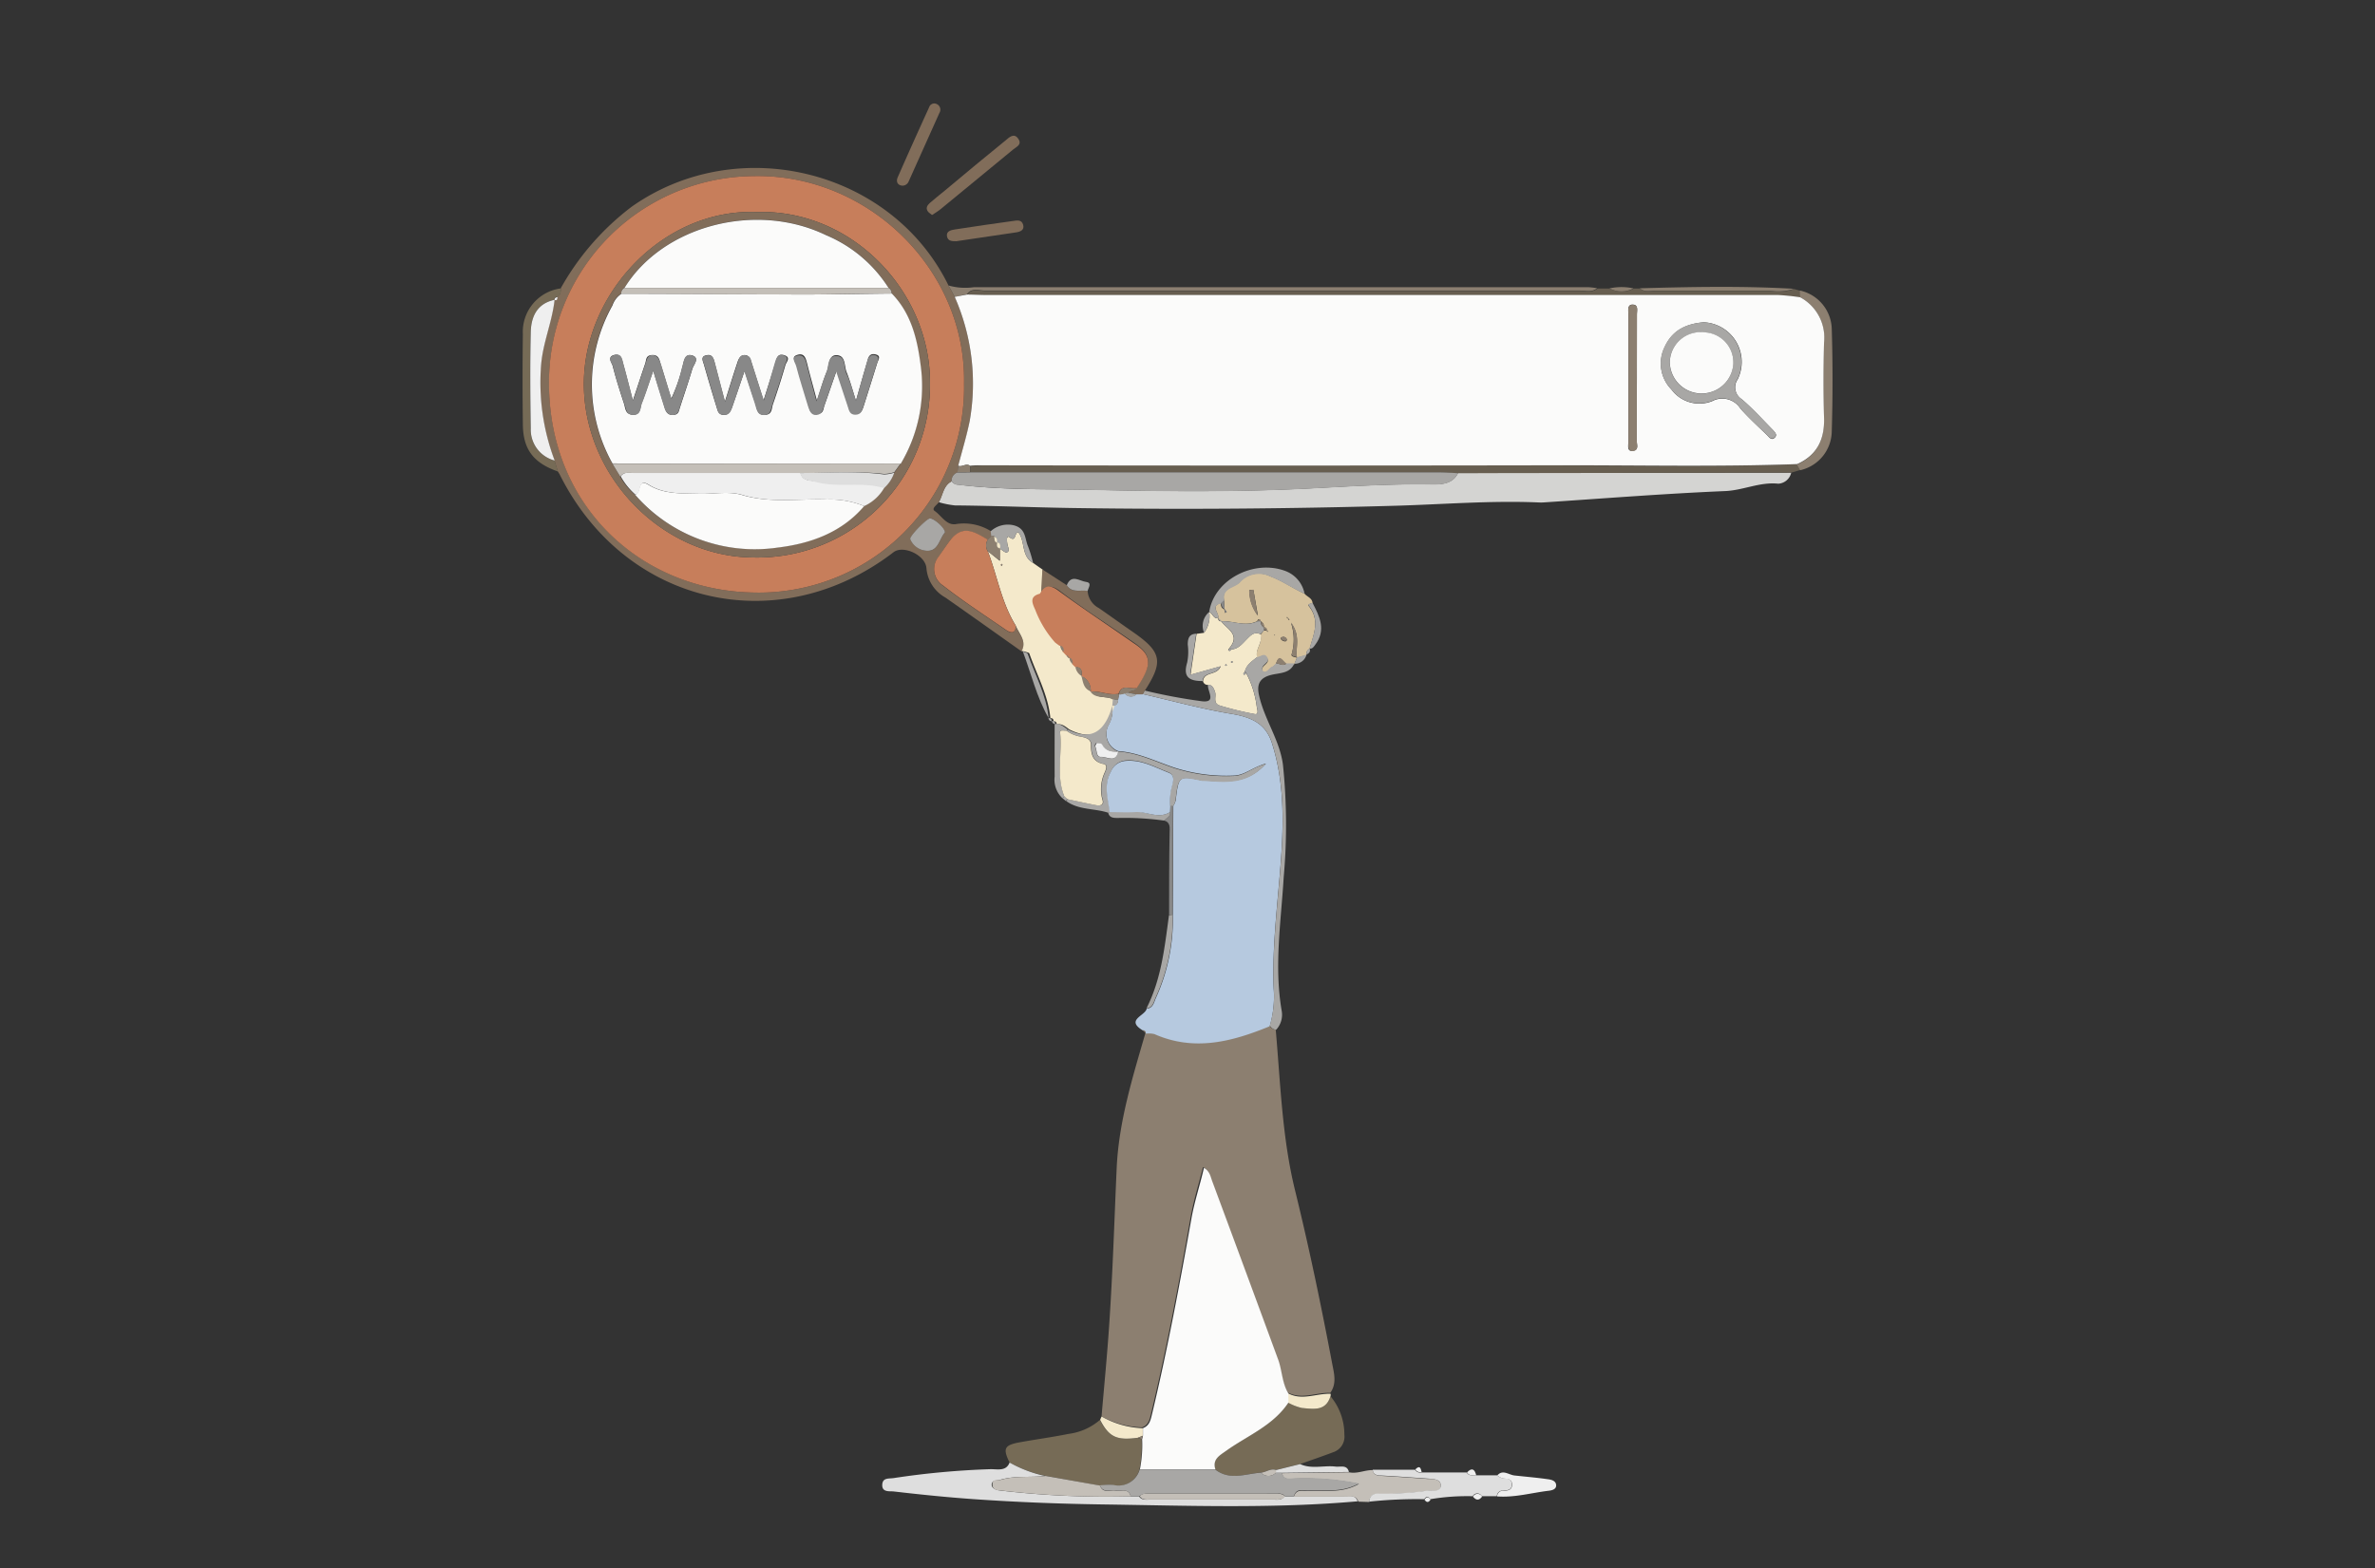 <svg xmlns="http://www.w3.org/2000/svg" id="Layer_1" data-name="Layer 1" viewBox="0 0 279.94 184.9"><rect x="0" y="0" width="279.94" height="184.9" fill="#333333" stroke="none"/><defs><style>.cls-1{fill:#8c7f70;}.cls-2{fill:#b6c9df;}.cls-3{fill:#d4d4d2;}.cls-4{fill:#816d5a;}.cls-5{fill:#f4e9cb;}.cls-6{fill:#766b56;}.cls-7{fill:#dedede;}.cls-8{fill:#d6c29d;}.cls-9{fill:#675e50;}.cls-10{fill:#a8a7a5;}.cls-11{fill:#c4bfb8;}.cls-12{fill:#efefef;}.cls-13{fill:#888;}.cls-14{fill:#fbfbfa;}.cls-15{fill:#c77e5b;}</style></defs><title>search 01</title><path class="cls-1" d="M129.84,167c.31-3.64.67-7.28.91-10.93.41-6.1.6-12.2.87-18.3.24-5.48,1.87-10.73,3.4-16a3,3,0,0,1,1,.05c4.7,2.12,9.17.9,13.6-.92a.94.94,0,0,0,.75.5c.56,6.38.76,12.81,2.29,19,1.67,6.8,3.09,13.64,4.39,20.51.22,1.11.51,2.27-.26,3.32-1.66-.08-3.32.83-5-.05-.73-1.19-.73-2.61-1.21-3.88q-3.89-10.53-7.78-21.05c-.2-.55-.26-1.24-1-1.65-.52,2.05-1.13,4-1.48,6-1.37,7.71-2.81,15.41-4.63,23-.17.71-.29,1.4-1.08,1.69A10.56,10.56,0,0,1,129.84,167Z"></path><path class="cls-2" d="M149.66,121c-4.43,1.82-8.9,3-13.6.92a3,3,0,0,0-1-.05h0c0-.26-.16-.33-.36-.38-2.07-1.25.27-1.71.46-2.56.76-.07.85-.75,1.08-1.26a22.24,22.24,0,0,0,2-9.78L138.3,95a2.13,2.13,0,0,0,.28-.62c.35-2.93.35-2.94,3.13-2.36a.48.48,0,0,0,.17,0c2.48.09,5.06.55,7.34-2-1.61.46-2.53,1.4-3.81,1.42a20,20,0,0,1-6.82-.88c-2.24-.73-4.37-1.84-6.78-2h0a2.21,2.21,0,0,1-1.11-3.16,3.58,3.58,0,0,0,.4-2.22h0c.52,0,.68-.28.7-.73,0-.19.08-.39.11-.58l.65-.14a.94.94,0,0,0,1.42.1h.7c3.53.81,7,1.77,10.6,2.36,2.39.41,3.94,1.23,4.64,3.42,1.4,4.38,1.4,8.9,1.09,13.39-.36,5.2-1.09,10.38-.88,15.59A12.25,12.25,0,0,1,149.66,121Z"></path><path class="cls-3" d="M211.13,55.73a1.66,1.66,0,0,1-1.52,1.3c-2.18-.23-4.13.78-6.27.87-7.15.3-14.3.87-21.44,1.34a4.87,4.87,0,0,1-.54,0c-5.64-.24-11.28.23-16.92.39q-18.9.54-37.81.27c-4.69-.07-9.38-.27-14.07-.31a10.76,10.76,0,0,1-1.91-.38c.49-.84.51-1.95,1.52-2.47a.92.92,0,0,0,.75.4c5.25.66,10.54.5,15.81.61,8.43.18,16.87.27,25.31-.15,4.91-.25,9.84-.58,14.77-.49,1.14,0,2.41-.05,3.05-1.34Z"></path><path class="cls-4" d="M112.17,56.76c-1,.52-1,1.63-1.52,2.47-.23.31-.87.71-.5,1,.84.57,1.44,1.81,2.61,1.55a6,6,0,0,1,4.06.86l.06.57c-.14.15-.29.3-.44.44-1.39-.79-2.8-1.81-4.26-.15-.57.66-1,1.43-1.54,2.14a2.33,2.33,0,0,0,.55,3.45c2.37,1.84,4.89,3.49,7.36,5.19.56.39,1.12.53,1.17-.47.4,1,1.32,1.79.71,3-3-2.12-6-4.26-9-6.36A4.36,4.36,0,0,1,109.2,67c-.11-1.56-2.74-2.77-3.88-1.89C91.76,75.51,73.7,71.35,66,56c-.08-.16-.18-.3-.27-.45l-.39-1.29a26,26,0,0,1-1.57-11.36c.22-2.61,1.3-5,1.58-7.59l0,0c.35.11.33-.15.36-.35.41-.22.37-.62.4-1a31,31,0,0,1,8.35-9.59C87,15.53,105.12,20,111.8,33.66c.25.44.49.89.73,1.34a25.36,25.36,0,0,1,1.77,14.61c-.33,1.79-.9,3.54-1.36,5.3l-.06.79A1,1,0,0,0,112.17,56.76Zm1.46-11.55c.27-13.29-11.2-24.72-24.79-24.45A24.3,24.3,0,0,0,64.72,45.34c.07,14.47,11,24.25,24,24.52A24.2,24.2,0,0,0,113.63,45.21Zm-2.25,17.57c0-.48-1.21-1.62-1.73-1.66-.36,0-2.47,2.1-2.34,2.45a2.21,2.21,0,0,0,2.09,1.37C110.62,64.92,110.74,63.48,111.38,62.78Z"></path><path class="cls-5" d="M120.43,76.75c.61-1.19-.31-2-.71-3-1.68-2.71-2.17-5.86-3.29-8.78l1.41,1.15V64.68c.28.16.65.52.84.45.4-.17.13-.59.07-.92-.15-.87,0-1,.2-.9.87.73.58-.62,1.1-.54.81,1.07.3,2.81,1.72,3.6l.58.41.56.39,0,0c0,1-.09,1.92-.14,2.88-1.26.32-.91,1.1-.55,1.89a12.4,12.4,0,0,0,2.34,3.86l.48.35h0a.77.77,0,0,0,.39.71h0l.37.38,0,0c0,.21.13.37.38.37h0a.76.76,0,0,0,.39.72l0,0,.38.38h0a1.5,1.5,0,0,0,.72,1.07h0c.19.7.23,1.5,1.09,1.8l0,0c.67.91,1.85.4,2.65.95l-.07.73h0c-.79,2.77-2.24,4.27-5.27,2.76-.46-.31-.88-.75-1.52-.61h0c0-.26-.11-.38-.37-.37h0c0-.25-.1-.38-.37-.37h0c-.26-2.71-1.59-5.08-2.47-7.59,0-.14-.37-.18-.57-.27ZM118.17,66.6l-.09-.12s-.1.07-.1.11,0,.08.08.13Z"></path><path class="cls-6" d="M156.82,164.62a7,7,0,0,1,1.64,4.54,1.93,1.93,0,0,1-1.34,2.07c-1.27.48-2.55.92-3.83,1.37l-2.87.71c-.66-.23-1.18.26-1.79.31-1.82.13-3.69,1-5.4-.38-.39-1.21.53-1.65,1.29-2.2,2.51-1.79,5.51-2.95,7.31-5.66a6.37,6.37,0,0,0,1.64.63C154.79,166.12,156.27,166.42,156.82,164.62Z"></path><path class="cls-6" d="M119,172.44c-.81-1.64-.63-2.05,1.15-2.38s3.88-.61,5.8-1a7,7,0,0,0,3.69-1.64c1.06,2,2,2.45,4.47,2.1l.45.18a14.7,14.7,0,0,1-.26,3.56,2.58,2.58,0,0,1-3.12,1.84,8.21,8.21,0,0,0-1.56.06L123.21,174A14.89,14.89,0,0,1,119,172.44Z"></path><path class="cls-7" d="M119,172.44a14.89,14.89,0,0,0,4.18,1.58c-1.76.21-3.54-.06-5.28.45-.39.11-.89,0-1,.47s.45.75.94.79a106.54,106.54,0,0,0,15.36.69h1.05c.32.49.83.39,1.29.39h14.56c.46,0,1,.1,1.28-.39h1.06c2,0,4,0,5.95,0,.59,0,1.33-.26,1.64.59-10,.88-19.94.51-29.9.37-5.14-.07-10.29-.27-15.43-.63-3.12-.22-6.23-.54-9.34-.9-.45-.06-1.39.14-1.37-.76s.77-.73,1.35-.82a95.69,95.69,0,0,1,11.46-1.05C117.69,173.23,118.6,173.46,119,172.44Z"></path><path class="cls-8" d="M153.77,70c.31.38.92.51.94,1.14-.21,0-.61.12-.45.31,1.37,1.68.58,3.37.09,5.07h0a.64.64,0,0,0-.36.72h0l-1.12.32c-.2-1.22.47-2.56-.7-4.11a6.26,6.26,0,0,1,.09,3.65c-.15.36.37.34.61.46l-.32.76h0l-.92,0c-.42-.18-.85-1.31-1.24,0h0l-.38.36c-.45.07-.67.89-1.2.52-.35-.8,1.09-.91.47-1.69-.34-.43-.74,0-1.12.06-.26-1,.71-1.75.39-2.71l.42-.52a1.27,1.27,0,0,0,.34,0s0,.1.08.13.07,0,.11,0l-.2-.13a.34.34,0,0,0-.35-.37h0a.66.66,0,0,0-.37-.73h0c-.14-.37-.27-.27-.4,0-1.42.7-2.84-.07-4.26,0h0l-.35-.35h0c.21-.58-1-1.44.34-1.8,0,.29,0,.59.38.74l.12.44.18-.12-.27-.35-.05-1.05c-.31-1.48,1.2-1.46,1.83-2.12a3,3,0,0,1,3.62-.69C151.17,68.48,152.39,69.36,153.77,70Zm-1.94,2.92-.15-.17s0,.08,0,.1a.4.4,0,0,0,.13.07.39.39,0,0,0,.07.16s.08,0,.12,0Zm-4.09-3.35-.47,0a4.87,4.87,0,0,0,1,3Zm3.51,5.54c-.2,0-.4.1-.23.3a.65.65,0,0,0,.43.21.19.19,0,0,0,.18-.31C151.55,75.14,151.36,75.11,151.25,75.06Zm-.95-.21-.1-.06,0,.09Z"></path><path class="cls-9" d="M211.13,55.73l-39.27.06c-.77,0-1.53-.1-2.3-.1H114.35c0-.26,0-.51,0-.76.47,0,1-.06,1.42-.06q33.93,0,67.87,0c9.4,0,18.81.2,28.21-.14l.38.67Z"></path><path class="cls-1" d="M112.53,35c-.24-.45-.48-.9-.73-1.34a7.25,7.25,0,0,0,3,.2h72.4a9.38,9.38,0,0,1,1.05.12c-.63.53-1.37.28-2.06.28l-70.08,0c-.71,0-1.56-.37-2.14.43Z"></path><path class="cls-5" d="M148.57,74.77c.32,1-.65,1.75-.39,2.71-.59.48-1.27.89-1.45,1.73-.13.1-.28.21-.06.36a2.26,2.26,0,0,0,.22-.2,11.52,11.52,0,0,1,1.25,4c.08.32.23.91-.23.83a39,39,0,0,1-4.11-1c-.91-.26-.38-1.11-.6-1.66-.15-.39-.29-.79-.81-.79a.55.55,0,0,1-.59-.44c.12-1.18,1.65-.62,2.08-1.75l-3.55,1c.25-1.74.48-3.29.71-4.83l.88-.12a3.26,3.26,0,0,0,.61-2.45h0c.42.16.48.82,1.06.74h0a.31.31,0,0,0,.35.35h0c.7.93,2.27,1.57,1,3.12-.06.09-.19.23-.17.26.14.21.27.09.37-.06.83-.06,1.29-.68,1.81-1.2S147.84,74.44,148.57,74.77Zm-3.25,3.28s-.07-.1-.11-.1-.08.06-.12.09.07.09.11.1S145.28,78.08,145.32,78.05Zm-.82.47.12-.1s-.07-.09-.11-.1-.08.06-.12.09Z"></path><path class="cls-10" d="M142.39,80.73c.52,0,.66.4.81.79.22.55-.31,1.4.6,1.66a39,39,0,0,0,4.11,1c.46.08.31-.51.23-.83a11.52,11.52,0,0,0-1.25-4c0-.06-.11-.11-.17-.17.19-.83.87-1.24,1.46-1.72.38,0,.78-.49,1.12-.06.62.78-.82.89-.47,1.69.53.37.75-.45,1.2-.52l.38-.36h0c.41,0,.83.39,1.24,0l.92,0c-.51,1.2-1.67,1.11-2.67,1.35-1.31.31-1.82,1-1.5,2.41.62,2.85,2.43,5.25,2.82,8.19a69,69,0,0,1,.09,13.25c-.31,5.22-1.15,10.49-.24,15.75a2.6,2.6,0,0,1-.65,2.25.94.94,0,0,1-.75-.5,12.25,12.25,0,0,0,.47-4.32c-.21-5.21.52-10.39.88-15.59.31-4.49.31-9-1.09-13.39-.7-2.19-2.25-3-4.64-3.42-3.56-.59-7.07-1.55-10.6-2.36l.24-.41a65.46,65.46,0,0,0,6.74,1.26C143.47,82.88,142.26,81.45,142.39,80.73Z"></path><path class="cls-9" d="M114,34.73c.58-.8,1.43-.43,2.14-.43l70.08,0c.69,0,1.43.25,2.06-.28h1.46a3,3,0,0,0,2.83,0h.74c.56.5,1.24.28,1.87.28,4.51,0,9,0,13.52,0a5.75,5.75,0,0,0,2.79-.22l.68.2.05.8a26.12,26.12,0,0,0-2.65-.26H116.29C115.51,34.78,114.74,34.75,114,34.73Z"></path><path class="cls-11" d="M160.11,177.05c-.31-.85-1.05-.57-1.64-.59-2,0-4,0-5.95,0,.29-1,1.14-.61,1.78-.66,1.85-.14,3.79.33,5.88-.84a32.4,32.4,0,0,0-7.49-.62c-.59,0-1.36.29-1.6-.65l7.92-.1c1,.2,1.85-.28,2.79-.26.11.61.56.65,1.06.68,1.82.1,3.63.23,5.44.36.63,0,1.53,0,1.52.81s-.88.57-1.44.6a38.74,38.74,0,0,1-5.79.37c-.7-.06-1.15.19-1.2.94Z"></path><path class="cls-7" d="M161.39,177.05c.05-.75.5-1,1.2-.94a38.74,38.74,0,0,0,5.79-.37c.56,0,1.43.15,1.44-.6s-.89-.77-1.52-.81c-1.81-.13-3.62-.26-5.44-.36-.5,0-1-.07-1.06-.68l5,0a.69.69,0,0,0,.74.32l5.33,0c.27.42.69.34,1.09.33l2.49,0a2.11,2.11,0,0,0,.58.33c.47.11,1.13-.09,1.16.71s-.59.71-1.1.76a.7.7,0,0,0-.66.67h-1.77a.6.6,0,0,0-1.07,0,26.18,26.18,0,0,0-5,.35c-.24-.36-.48-.35-.72,0A52.41,52.41,0,0,0,161.39,177.05Z"></path><path class="cls-10" d="M125.83,86c3,1.51,4.48,0,5.27-2.76a3.58,3.58,0,0,1-.4,2.22,2.21,2.21,0,0,0,1.11,3.16c-.78,0-1.51,0-1.94-.84-.07-.13-.4-.17-.6-.17s-.25.32-.2.4c.22.44.08,1.28.71,1.24s1.75.77,2-.64c2.41.15,4.54,1.26,6.78,2a20,20,0,0,0,6.82.88c1.28,0,2.2-1,3.81-1.42-2.28,2.59-4.86,2.13-7.34,2a.48.48,0,0,1-.17,0c-2.78-.58-2.78-.57-3.13,2.36a2.13,2.13,0,0,1-.28.62l-.36,0a6.77,6.77,0,0,1,.22-2.45c.15-.54.32-1.26-.41-1.55-1.64-.63-3.19-1.55-5.06-1.39A2,2,0,0,0,131,90.87c-.93,1.63-.36,3.21-.17,4.82l-.16.15c-1.64-.56-3.51-.3-5-1.4l.18-.21c1.1.23,2.2.47,3.3.69.55.12,1.06,0,.82-.67a4.7,4.7,0,0,1,.33-3.28c.12-.33.29-.8-.18-.89-1.32-.26-1.49-1.17-1.49-2.26,0-.69-.58-.83-1.1-.95a3.91,3.91,0,0,1-1.78-.71Z"></path><path class="cls-1" d="M212.19,35.05l-.05-.8a4.77,4.77,0,0,1,3.77,4.57q.18,6,0,12a4.77,4.77,0,0,1-3.72,4.62l-.38-.67c2.36-1.06,3.24-2.92,3.17-5.44-.09-3-.08-5.94,0-8.91A5.39,5.39,0,0,0,212.19,35.05Z"></path><path class="cls-6" d="M66.12,34c0,.36,0,.76-.4,1-.2,0-.38.09-.36.35l0,0c-2.06.43-2.76,2-2.81,3.78-.11,3.8-.08,7.6,0,11.39a3.76,3.76,0,0,0,2.82,3.78l.39,1.29c-2.84-1-4.09-2.55-4.13-5.51q-.07-5.34,0-10.68A5.16,5.16,0,0,1,66.12,34Z"></path><path class="cls-4" d="M134.92,81.46l-.24.41H134l-1.06-.2c.29-.31.84-.12,1-.57,1.87-2.74,1.85-3.85-.17-5.26-2.95-2.07-6-4-8.86-6.18-1-.74-1.6-.62-2.18.36,0-1,.09-1.92.14-2.88L125.74,69c.61,1,1.62.52,2.46.68a2.44,2.44,0,0,0,1.3,2c1.36.94,2.7,1.91,4.06,2.85C136.93,76.87,137.16,78,134.92,81.46Z"></path><path class="cls-4" d="M109.86,25.35c-.21-.18-.44-.3-.54-.49-.21-.37,0-.68.28-.93.59-.5,1.19-1,1.78-1.47q3.57-3,7.13-5.89c.44-.37,1-.94,1.5-.23s-.18.95-.58,1.28l-8.51,7C110.6,24.89,110.25,25.09,109.86,25.35Z"></path><path class="cls-4" d="M106.34,21.89c-.58-.06-.74-.51-.52-1,1.21-2.76,2.45-5.51,3.7-8.25a.63.63,0,0,1,.87-.38.72.72,0,0,1,.34,1.05L107.1,21.4A.79.79,0,0,1,106.34,21.89Z"></path><path class="cls-4" d="M112.72,28.44c-.51,0-1,0-1.1-.59s.47-.73.95-.8c2.29-.35,4.57-.69,6.86-1,.47-.07,1-.17,1.17.46s-.36.82-.85.89C117.41,27.75,115.06,28.09,112.72,28.44Z"></path><path class="cls-10" d="M143.59,72.88c-.58.08-.64-.58-1.06-.74.6-3.83,5.28-6.22,9-4.81A3.59,3.59,0,0,1,153.77,70c-1.38-.59-2.6-1.47-4-2a3,3,0,0,0-3.62.69c-.63.66-2.14.64-1.83,2.12l-.36.34C142.55,71.44,143.8,72.3,143.59,72.88Z"></path><path class="cls-1" d="M211.46,34.05a5.75,5.75,0,0,1-2.79.22c-4.51,0-9,0-13.52,0-.63,0-1.31.22-1.87-.28C199.34,33.82,205.4,33.7,211.46,34.05Z"></path><path class="cls-12" d="M176.46,176.43a.7.7,0,0,1,.66-.67c.51,0,1.13,0,1.1-.76s-.69-.6-1.16-.71a2.11,2.11,0,0,1-.58-.33c.64-.73,1.31-.1,2,0,1.35.15,2.7.26,4,.45.38.05.89.17.94.66s-.42.64-.84.69C180.54,176,178.54,176.59,176.46,176.43Z"></path><path class="cls-10" d="M121.77,66.37c-1.42-.79-.91-2.53-1.72-3.6-.52-.08-.23,1.27-1.1.54-.19-.15-.35,0-.2.9.06.33.33.75-.07.92-.19.07-.56-.29-.84-.45h0c.06-.33.06-.63-.36-.73v0c0-.32,0-.62-.37-.74a.87.87,0,0,1-.28,0l-.06-.57a3,3,0,0,1,2.74-.7c1.43.38,1.27,1.54,1.65,2.44A15.19,15.19,0,0,1,121.77,66.37Z"></path><path class="cls-10" d="M138.21,107.85a22.24,22.24,0,0,1-2,9.78c-.23.51-.32,1.19-1.08,1.26,1.77-3.46,2.15-7.26,2.66-11Z"></path><path class="cls-5" d="M134.14,169.51c-2.51.35-3.41-.07-4.47-2.1.05-.13.11-.26.17-.4a10.56,10.56,0,0,0,4.86,1.38c0,.3,0,.59,0,.89Z"></path><path class="cls-5" d="M156.82,164.62c-.55,1.8-2,1.5-3.35,1.39a6.37,6.37,0,0,1-1.64-.63l0-1.1c1.65.88,3.31,0,5,.05A.48.48,0,0,1,156.82,164.62Z"></path><path class="cls-10" d="M141,74.72c-.23,1.54-.46,3.09-.71,4.83l3.55-1c-.43,1.13-2,.57-2.08,1.75-1.53,0-2.36-.42-1.83-2.18A6.4,6.4,0,0,0,140,76C140,75.25,140.18,74.74,141,74.72Z"></path><path class="cls-10" d="M124.31,85.38c.64-.14,1.06.3,1.52.61l-.12.16c-.28,0-.8-.13-.76.18.28,2.52-.46,5.11.5,7.57l-.22.21a3,3,0,0,1-.92-2.55C124.3,89.5,124.31,87.44,124.31,85.38Z"></path><path class="cls-7" d="M159,173.55l-7.92.1-.7,0a1.82,1.82,0,0,0,0-.32l2.87-.71c1.34.62,2.76.14,4.13.29C158,173,158.77,172.64,159,173.55Z"></path><path class="cls-13" d="M138.21,107.85h-.41c0-3.21,0-6.42.06-9.64,0-.58.15-1.23-.64-1.47.25-.32.78-.45.69-1l0-.71.36,0Z"></path><path class="cls-10" d="M120.56,76.81c.2.09.52.13.57.27.88,2.51,2.21,4.88,2.47,7.59C122.19,82.2,121.55,79.44,120.56,76.81Z"></path><path class="cls-10" d="M137.91,95.75c.09.55-.44.68-.69,1a34.29,34.29,0,0,0-5.45-.31c-.49,0-1,0-1.14-.6l.16-.15c1,0,2,.1,3,0C135.16,95.64,136.53,96.61,137.91,95.75Z"></path><path class="cls-10" d="M154.35,76.47c.49-1.7,1.28-3.39-.09-5.07-.16-.19.24-.28.45-.31.83,1.59,1.63,3.18.32,4.92C154.85,76.25,154.72,76.52,154.35,76.47Z"></path><path class="cls-10" d="M128.2,69.68c-.84-.16-1.85.29-2.46-.68.54-1.35,1.51-.49,2.27-.39S128.27,69.29,128.2,69.68Z"></path><path class="cls-1" d="M192.54,34a3,3,0,0,1-2.83,0A6.75,6.75,0,0,1,192.54,34Z"></path><path class="cls-10" d="M142.53,72.15a3.26,3.26,0,0,1-.61,2.45A2.13,2.13,0,0,1,142.53,72.15Z"></path><path class="cls-10" d="M152.56,78.26l.32-.76h0l1.12-.32A1.43,1.43,0,0,1,152.56,78.26Z"></path><path class="cls-12" d="M174,173.94c-.4,0-.82.09-1.09-.33C173.48,173,173.82,173.2,174,173.94Z"></path><path class="cls-12" d="M173.62,176.46a.6.6,0,0,1,1.07,0C174.34,176.92,174,176.92,173.62,176.46Z"></path><path class="cls-12" d="M167.57,173.57a.69.69,0,0,1-.74-.32C167.36,172.7,167.47,173.13,167.57,173.57Z"></path><path class="cls-12" d="M167.9,176.81c.24-.35.48-.36.72,0C168.38,177.18,168.15,177.18,167.9,176.81Z"></path><path class="cls-10" d="M154,77.18a.64.64,0,0,1,.36-.72C154.5,76.83,154.32,77,154,77.18Z"></path><path class="cls-10" d="M123.59,84.66c.27,0,.38.12.37.37A.36.36,0,0,1,123.59,84.66Z"></path><path class="cls-10" d="M125.63,94.44l-.4-.33.22-.21.36.33Z"></path><path class="cls-1" d="M134.68,121.45c.2,0,.38.12.36.38Z"></path><path class="cls-4" d="M122.91,67.17l-.56-.39Z"></path><path class="cls-10" d="M124,85c.26,0,.38.11.37.37A.36.36,0,0,1,124,85Z"></path><path class="cls-14" d="M151.86,164.28l0,1.1c-1.8,2.71-4.8,3.87-7.31,5.66-.76.55-1.68,1-1.29,2.2h-8.9a14.7,14.7,0,0,0,.26-3.56l.1-.41c0-.3,0-.59,0-.89.79-.29.91-1,1.08-1.69,1.82-7.62,3.26-15.32,4.63-23,.35-2,1-3.92,1.48-6,.72.41.78,1.1,1,1.65q3.91,10.52,7.78,21.05C151.13,161.67,151.13,163.09,151.86,164.28Z"></path><path class="cls-1" d="M131.17,82.49c-.8-.55-2,0-2.65-.95,1.11-.12,2.17.5,3.29.25l.11.12-.12.58Z"></path><path class="cls-1" d="M134,81.1c-.2.45-.75.26-1,.57l-.36.1-.65.14-.1-.12C132.21,80.56,133.25,81.33,134,81.1Z"></path><path class="cls-10" d="M131.17,82.49h.63c0,.45-.18.77-.7.73Z"></path><path class="cls-10" d="M132.56,81.77l.36-.1,1.06.2A.94.94,0,0,1,132.56,81.77Z"></path><path class="cls-10" d="M114.35,55.69h55.21c.77,0,1.53.06,2.3.1-.64,1.29-1.91,1.35-3.05,1.34-4.93-.09-9.86.24-14.77.49-8.44.42-16.88.33-25.31.15-5.27-.11-10.56,0-15.81-.61a.92.92,0,0,1-.75-.4,1,1,0,0,1,.71-1.06Z"></path><path class="cls-14" d="M212.19,35.05A5.39,5.39,0,0,1,215,40.37c-.08,3-.09,5.94,0,8.91.07,2.52-.81,4.38-3.17,5.44-9.4.34-18.81.12-28.21.14q-33.93.06-67.87,0c-.47,0-1,0-1.42.06-.46-.35-.93.19-1.39,0,.46-1.76,1-3.51,1.36-5.3A25.36,25.36,0,0,0,112.53,35l1.44-.27c.77,0,1.54.05,2.32.05h93.25A26.12,26.12,0,0,1,212.19,35.05ZM200.81,38c-2.21.19-3.74,1.05-4.59,2.92a4.37,4.37,0,0,0,.79,5,4.09,4.09,0,0,0,4.8,1.38,2.53,2.53,0,0,1,3.34.88c1,1.12,2.09,2.11,3.15,3.14.23.23.5.65.88.29s0-.65-.2-.9c-1.21-1.23-2.37-2.51-3.67-3.63a1.66,1.66,0,0,1-.48-2.37A4.68,4.68,0,0,0,200.81,38Zm-7.87,6.54c0-2.5,0-5,0-7.49,0-.43.2-1.11-.47-1.14s-.54.65-.54,1.09q0,7.58,0,15.15c0,.43-.17,1.12.56,1s.43-.75.43-1.17C192.94,49.51,192.93,47,192.94,44.52Z"></path><path class="cls-15" d="M113.63,45.21A24.2,24.2,0,0,1,88.71,69.86c-13-.27-23.92-10-24-24.52A24.3,24.3,0,0,1,88.84,20.76C102.43,20.49,113.9,31.92,113.63,45.21ZM89.21,25c-11-.43-20.38,9.55-20.39,20.26,0,10.9,9.21,20.38,19.93,20.47a20.37,20.37,0,0,0,20.87-20.61C109.65,34.42,100.47,24.65,89.21,25Z"></path><path class="cls-15" d="M116.43,65c1.12,2.92,1.61,6.07,3.29,8.78,0,1-.61.86-1.17.47-2.47-1.7-5-3.35-7.36-5.19a2.33,2.33,0,0,1-.55-3.45c.52-.71,1-1.48,1.54-2.14,1.46-1.66,2.87-.64,4.26.15A1.28,1.28,0,0,0,116.43,65Z"></path><path class="cls-12" d="M65.38,54.3a3.76,3.76,0,0,1-2.82-3.78c-.06-3.79-.09-7.59,0-11.39.05-1.8.75-3.35,2.81-3.78-.28,2.58-1.36,5-1.58,7.59A26,26,0,0,0,65.38,54.3Z"></path><path class="cls-10" d="M111.38,62.78c-.64.7-.76,2.14-2,2.16a2.21,2.21,0,0,1-2.09-1.37c-.13-.35,2-2.48,2.34-2.45C110.17,61.16,111.42,62.3,111.38,62.78Z"></path><path class="cls-1" d="M116.43,65a1.28,1.28,0,0,1,0-1.38c.15-.14.3-.29.44-.44a.87.87,0,0,0,.28,0c0,.29,0,.62.37.74v0c0,.32-.1.65.36.73h0v1.46Z"></path><path class="cls-1" d="M112.94,54.91c.46.21.93-.33,1.39,0,0,.25,0,.5,0,.76h-1.47Z"></path><path class="cls-12" d="M65.36,35.37c0-.26.16-.31.36-.35C65.69,35.22,65.71,35.48,65.36,35.37Z"></path><path class="cls-15" d="M134,81.1c-.71.23-1.75-.54-2.15.69-1.12.25-2.18-.37-3.29-.25l0,0a1.81,1.81,0,0,0-1.09-1.8h0c.06-.55.08-1.09-.72-1.07h0l-.38-.38,0,0c0-.31,0-.6-.39-.72h0c-.13-.12-.26-.24-.38-.37l0,0c-.12-.13-.24-.26-.37-.38h0c0-.31,0-.6-.39-.71h0l-.48-.36a12.4,12.4,0,0,1-2.34-3.86c-.36-.79-.71-1.57.55-1.89.58-1,1.17-1.1,2.18-.36,2.9,2.13,5.91,4.11,8.86,6.18C135.81,77.25,135.83,78.36,134,81.1Z"></path><path class="cls-1" d="M127.47,79.7a1.81,1.81,0,0,1,1.09,1.8C127.7,81.2,127.66,80.4,127.47,79.7Z"></path><path class="cls-1" d="M126.76,78.63c.8,0,.78.52.72,1.07A1.5,1.5,0,0,1,126.76,78.63Z"></path><path class="cls-1" d="M125,76.12c.36.11.4.4.39.71A.77.77,0,0,1,125,76.12Z"></path><path class="cls-1" d="M126.06,77.54c.35.12.39.41.39.72A.76.76,0,0,1,126.06,77.54Z"></path><path class="cls-1" d="M124.54,75.77l.48.36Z"></path><path class="cls-1" d="M125.36,76.82c.13.12.25.25.37.38C125.61,77.07,125.49,76.94,125.36,76.82Z"></path><path class="cls-1" d="M125.71,77.18c.12.13.25.25.38.37C125.84,77.55,125.75,77.39,125.71,77.18Z"></path><path class="cls-1" d="M126.43,78.24l.38.38Z"></path><path class="cls-1" d="M118.17,66.6l-.11.12s-.08-.09-.08-.13.06-.07.1-.11Z"></path><path class="cls-10" d="M134.33,173.25h8.9c1.71,1.35,3.58.51,5.4.38a1.2,1.2,0,0,0,1.76,0l.7,0c.24.94,1,.66,1.6.65a32.4,32.4,0,0,1,7.49.62c-2.09,1.17-4,.7-5.88.84-.64.05-1.49-.37-1.78.66h-1.06c-.31-.36-.74-.31-1.15-.31H135.49c-.41,0-.84,0-1.16.31h-1.05c-.29-1-1.16-.54-1.78-.67s-1.48.36-1.85-.6a8.21,8.21,0,0,1,1.56-.06A2.58,2.58,0,0,0,134.33,173.25Z"></path><path class="cls-11" d="M150.39,173.63a1.2,1.2,0,0,1-1.76,0c.61-.05,1.13-.54,1.79-.31A1.82,1.82,0,0,1,150.39,173.63Z"></path><path class="cls-11" d="M129.65,175.15c.37,1,1.21.47,1.85.6s1.49-.36,1.78.67a106.54,106.54,0,0,1-15.36-.69c-.49,0-1-.16-.94-.79s.56-.36,1-.47c1.74-.51,3.52-.24,5.28-.45Z"></path><path class="cls-1" d="M134.69,169.28l-.1.41-.45-.18Z"></path><path class="cls-11" d="M134.33,176.41c.32-.36.75-.31,1.16-.31h14.82c.41,0,.84,0,1.15.31-.32.49-.82.39-1.28.39H135.62C135.16,176.8,134.65,176.9,134.33,176.41Z"></path><path class="cls-10" d="M148.57,74.77c-.73-.33-1.15.14-1.6.6s-1,1.14-1.81,1.2l-.2-.2c1.27-1.55-.3-2.19-1-3.12,1.42-.08,2.84.69,4.26,0h.39A.77.77,0,0,0,149,74h0c0,.1,0,.21,0,.31Z"></path><path class="cls-1" d="M152.88,77.5c-.24-.12-.76-.1-.61-.46a6.26,6.26,0,0,0-.09-3.65c1.17,1.55.5,2.89.7,4.11Z"></path><path class="cls-1" d="M147.74,69.52l.5,3.07a4.87,4.87,0,0,1-1-3Z"></path><path class="cls-1" d="M151.64,78.22c-.41.41-.83,0-1.24,0C150.79,76.91,151.22,78,151.64,78.22Z"></path><path class="cls-1" d="M151.25,75.06c.11,0,.3.08.38.2a.19.19,0,0,1-.18.31.65.65,0,0,1-.43-.21C150.85,75.16,151.05,75.11,151.25,75.06Z"></path><path class="cls-13" d="M143.93,71.08l.36-.34c0,.35,0,.7.05,1.05l0,0C144,71.67,144,71.37,143.93,71.08Z"></path><path class="cls-1" d="M149,74a.77.77,0,0,1-.37-.73A.66.66,0,0,1,149,74Z"></path><path class="cls-13" d="M144.34,71.79l.27.35-.18.12-.12-.44Z"></path><path class="cls-1" d="M151.83,72.87l.19.18s-.1,0-.12,0a.39.39,0,0,1-.07-.16Z"></path><path class="cls-1" d="M148.62,73.23h-.4C148.35,73,148.48,72.86,148.62,73.23Z"></path><path class="cls-10" d="M144,73.24a.31.31,0,0,1-.35-.35Z"></path><path class="cls-1" d="M149,74.25c0-.1,0-.21,0-.31a.34.34,0,0,1,.35.37h0A1.27,1.27,0,0,1,149,74.25Z"></path><path class="cls-1" d="M150.41,78.23l-.38.36Z"></path><path class="cls-1" d="M151.83,72.87a.4.4,0,0,1-.13-.07s0-.07,0-.1l.15.17Z"></path><path class="cls-1" d="M149.32,74.31l.2.13s-.09,0-.11,0,0-.09-.08-.13Z"></path><polygon class="cls-1" points="150.3 74.85 150.18 74.88 150.2 74.79 150.3 74.85"></polygon><path class="cls-10" d="M145.16,76.57c-.1.15-.23.27-.37.06,0,0,.11-.17.17-.26Z"></path><path class="cls-10" d="M145.32,78.05s-.08.09-.12.09-.07-.07-.11-.1.08-.09.12-.09S145.28,78,145.32,78.05Z"></path><path class="cls-10" d="M144.5,78.52l-.11-.11s.08-.09.12-.09.08.07.11.1Z"></path><path class="cls-10" d="M146.89,79.37a2.26,2.26,0,0,1-.22.2c-.22-.15-.07-.26.06-.36C146.78,79.26,146.84,79.31,146.89,79.37Z"></path><path class="cls-2" d="M137.91,95.75c-1.38.86-2.75-.11-4.12,0-1,.06-2,0-3,0-.19-1.61-.76-3.19.17-4.82a2,2,0,0,1,1.73-1.22c1.87-.16,3.42.76,5.06,1.39.73.29.56,1,.41,1.55a6.77,6.77,0,0,0-.22,2.45Z"></path><path class="cls-5" d="M125.81,94.23l-.36-.33c-1-2.46-.22-5.05-.5-7.57,0-.31.48-.16.76-.18a3.82,3.82,0,0,0,1.78.72c.52.12,1.1.26,1.1.95,0,1.09.17,2,1.49,2.26.47.09.3.56.18.89a4.7,4.7,0,0,0-.33,3.28c.24.69-.27.79-.82.67C128,94.7,126.91,94.46,125.81,94.23Z"></path><path class="cls-12" d="M131.81,88.6c-.28,1.41-1.35.59-2,.64s-.49-.8-.71-1.24c0-.08.12-.4.2-.4s.53,0,.6.17c.43.83,1.16.88,1.94.84Z"></path><path class="cls-5" d="M117.88,64.67c-.46-.08-.39-.41-.36-.73C117.94,64,117.94,64.34,117.88,64.67Z"></path><path class="cls-5" d="M117.53,64c-.37-.12-.33-.45-.37-.74C117.52,63.34,117.55,63.64,117.53,64Z"></path><path class="cls-10" d="M200.81,38a4.68,4.68,0,0,1,4,6.68,1.66,1.66,0,0,0,.48,2.37c1.3,1.12,2.46,2.4,3.67,3.63.24.25.55.57.2.9s-.65-.06-.88-.29c-1.06-1-2.17-2-3.15-3.14a2.53,2.53,0,0,0-3.34-.88,4.09,4.09,0,0,1-4.8-1.38,4.37,4.37,0,0,1-.79-5C197.07,39,198.6,38.17,200.81,38Zm3.5,4.91a3.56,3.56,0,0,0-3.5-3.71,3.61,3.61,0,0,0-4,3.58,3.75,3.75,0,0,0,7.49.13Z"></path><path class="cls-1" d="M192.93,44.52c0,2.5,0,5,0,7.49,0,.42.24,1.1-.43,1.17s-.56-.62-.56-1q0-7.58,0-15.15c0-.44-.15-1.12.54-1.09s.46.71.47,1.14C192.94,39.53,192.94,42,192.93,44.52Z"></path><path class="cls-4" d="M89.21,25c11.26-.35,20.44,9.42,20.41,20.12A20.37,20.37,0,0,1,88.75,65.73C78,65.64,68.81,56.16,68.82,45.26,68.83,34.55,78.16,24.57,89.21,25Zm16.2,30.73.72-1A17.87,17.87,0,0,0,108.47,43c-.41-3.05-1.11-6.07-3.39-8.41a.69.69,0,0,0-.35-.67,16.08,16.08,0,0,0-7.36-6.21c-8.28-4-19.24-1.12-23.76,6.21a.75.75,0,0,0-.39.69A2.68,2.68,0,0,0,72.15,36a19.08,19.08,0,0,0,0,18.62l.92,1.52a7.91,7.91,0,0,0,1.72,2.14,18.71,18.71,0,0,0,16.85,6.26c3.86-.47,7.51-1.76,10.18-4.89a5.23,5.23,0,0,0,2.34-2.12A4.23,4.23,0,0,0,105.41,55.73Z"></path><path class="cls-14" d="M204.31,42.89a3.75,3.75,0,0,1-7.49-.13,3.61,3.61,0,0,1,4-3.58A3.56,3.56,0,0,1,204.31,42.89Z"></path><path class="cls-14" d="M72.19,54.64a19.08,19.08,0,0,1,0-18.62,2.68,2.68,0,0,1,1.07-1.39c7.18,0,14.36.08,21.54.09,3.44,0,6.88-.08,10.32-.11,2.28,2.34,3,5.36,3.39,8.41a17.87,17.87,0,0,1-2.34,11.66Zm28.7-7.39c-.43-1.36-.7-2.39-1.1-3.37-.29-.71-.09-1.93-1.13-2s-.9,1.19-1.19,1.89c-.43,1-.73,2.11-1.18,3.45-.44-1.66-.82-3-1.16-4.38-.16-.62-.33-1.25-1.14-1s-.21.81-.1,1.21c.45,1.6.94,3.19,1.41,4.78.15.52.22,1.07,1,1s.72-.52.87-1c.44-1.23.86-2.47,1.44-4.13.57,1.72,1,3,1.38,4.18.14.46.24.92.88.92s.78-.45.93-.91q.81-2.54,1.6-5.09c.12-.37.48-.82-.14-1s-.89.16-1,.7C101.81,44,101.4,45.45,100.89,47.25ZM77,43.72c.52,1.7.94,3,1.36,4.39.15.48.37.85,1,.81s.64-.4.77-.82c.49-1.52,1-3,1.47-4.58.15-.52.92-1.32,0-1.61s-1,.78-1.18,1.4A19.39,19.39,0,0,1,79.12,47c-.45-1.46-.84-2.76-1.24-4.06-.16-.5-.21-1.11-1-1.08s-.68.56-.83,1c-.44,1.29-.86,2.58-1.46,4.37-.47-1.81-.78-3.06-1.13-4.31-.15-.55-.28-1.29-1.1-1.06s-.24.91-.14,1.3c.38,1.49.86,3,1.33,4.43.17.52.13,1.25,1,1.31,1,.06.88-.83,1.09-1.37C76.09,46.4,76.45,45.22,77,43.72Zm10.78.07c.47,1.42.83,2.59,1.25,3.74.2.56.14,1.41,1.09,1.39s.8-.77,1-1.29c.52-1.51,1-3,1.45-4.57.1-.36.69-.91-.1-1.17s-.91.3-1.07.86C91,44.08,90.57,45.4,90,47.2c-.58-1.81-1-3.13-1.42-4.46-.13-.4-.22-.81-.75-.87s-.78.44-.92.88c-.47,1.4-.9,2.8-1.47,4.61-.47-1.78-.84-3.2-1.21-4.62-.12-.49-.3-1-.92-.86-.79.12-.46.69-.34,1.1q.73,2.57,1.52,5.11c.12.41.24.79.78.83s.81-.36,1-.83C86.74,46.75,87.19,45.41,87.74,43.79Z"></path><path class="cls-14" d="M73.61,33.94c4.52-7.33,15.48-10.22,23.76-6.21a16.08,16.08,0,0,1,7.36,6.21Z"></path><path class="cls-14" d="M101.86,59.67c-2.67,3.13-6.32,4.42-10.18,4.89A18.71,18.71,0,0,1,74.83,58.3c.81,0,.19-2,1.59-1.15,1.84,1.15,3.9,1,5.93,1.07,1.71.05,3.54-.34,5.12.14,3.35,1,6.71.41,10,.54A10.48,10.48,0,0,1,101.86,59.67Z"></path><path class="cls-12" d="M101.86,59.67a10.48,10.48,0,0,0-4.34-.77c-3.34-.13-6.7.46-10-.54-1.58-.48-3.41-.09-5.12-.14-2-.06-4.09.08-5.93-1.07-1.4-.87-.78,1.16-1.59,1.15a7.91,7.91,0,0,1-1.72-2.14c.43-.59,1.06-.42,1.64-.42l19.55,0c.27,1,1.09.86,1.83,1,2.66.68,5.43-.07,8.07.73A5.23,5.23,0,0,1,101.86,59.67Z"></path><path class="cls-11" d="M94.3,55.77l-19.55,0c-.58,0-1.21-.17-1.64.42-.31-.51-.61-1-.92-1.52l33.94,0-.72,1a4.33,4.33,0,0,1-1.21.21C100.91,55.5,97.6,55.8,94.3,55.77Z"></path><path class="cls-11" d="M73.61,33.94h31.12a.69.69,0,0,1,.35.67c-3.44,0-6.88.11-10.32.11-7.18,0-14.36-.06-21.54-.09A.75.75,0,0,1,73.61,33.94Z"></path><path class="cls-7" d="M94.3,55.77c3.3,0,6.61-.27,9.9.17a4.33,4.33,0,0,0,1.21-.21,4.23,4.23,0,0,1-1.21,1.82c-2.64-.8-5.41,0-8.07-.73C95.39,56.63,94.57,56.73,94.3,55.77Z"></path><path class="cls-13" d="M100.89,47.25c.51-1.8.92-3.23,1.32-4.65.14-.54.46-.88,1-.7s.26.66.14,1q-.8,2.55-1.6,5.09c-.15.46-.29.91-.93.91s-.74-.46-.88-.92c-.4-1.23-.81-2.46-1.38-4.18-.58,1.66-1,2.9-1.44,4.13-.15.44-.24.93-.87,1s-.83-.51-1-1c-.47-1.59-1-3.18-1.41-4.78-.11-.4-.63-1,.1-1.21s1,.35,1.14,1c.34,1.36.72,2.72,1.16,4.38.45-1.34.75-2.42,1.18-3.45.29-.7.07-1.94,1.19-1.89s.84,1.26,1.13,2C100.19,44.86,100.46,45.89,100.89,47.25Z"></path><path class="cls-13" d="M77,43.72c-.51,1.5-.87,2.68-1.33,3.83-.21.54-.09,1.43-1.09,1.37-.82-.06-.78-.79-1-1.31-.47-1.47-1-2.94-1.33-4.43-.1-.39-.77-1,.14-1.3s.95.51,1.1,1.06c.35,1.25.66,2.5,1.13,4.31.6-1.79,1-3.08,1.46-4.37.15-.45.21-1,.83-1s.8.58,1,1.08c.4,1.3.79,2.6,1.24,4.06a19.39,19.39,0,0,0,1.24-3.7c.23-.62.19-1.71,1.18-1.4s.16,1.09,0,1.61c-.44,1.54-1,3.06-1.47,4.58-.13.42-.23.79-.77.82s-.84-.33-1-.81C77.9,46.76,77.48,45.42,77,43.72Z"></path><path class="cls-13" d="M87.74,43.79c-.55,1.62-1,3-1.46,4.3-.16.47-.34.88-1,.83s-.66-.42-.78-.83Q83.75,45.54,83,43c-.12-.41-.45-1,.34-1.1.62-.1.8.37.92.86.37,1.42.74,2.84,1.21,4.62.57-1.81,1-3.21,1.47-4.61.14-.44.26-1,.92-.88s.62.47.75.87c.42,1.33.84,2.65,1.42,4.46.53-1.8.93-3.12,1.3-4.45.16-.56.37-1.09,1.07-.86s.2.81.1,1.17c-.44,1.54-.93,3.06-1.45,4.57-.18.52-.15,1.27-1,1.29s-.89-.83-1.09-1.39C88.57,46.38,88.21,45.21,87.74,43.79Z"></path></svg>